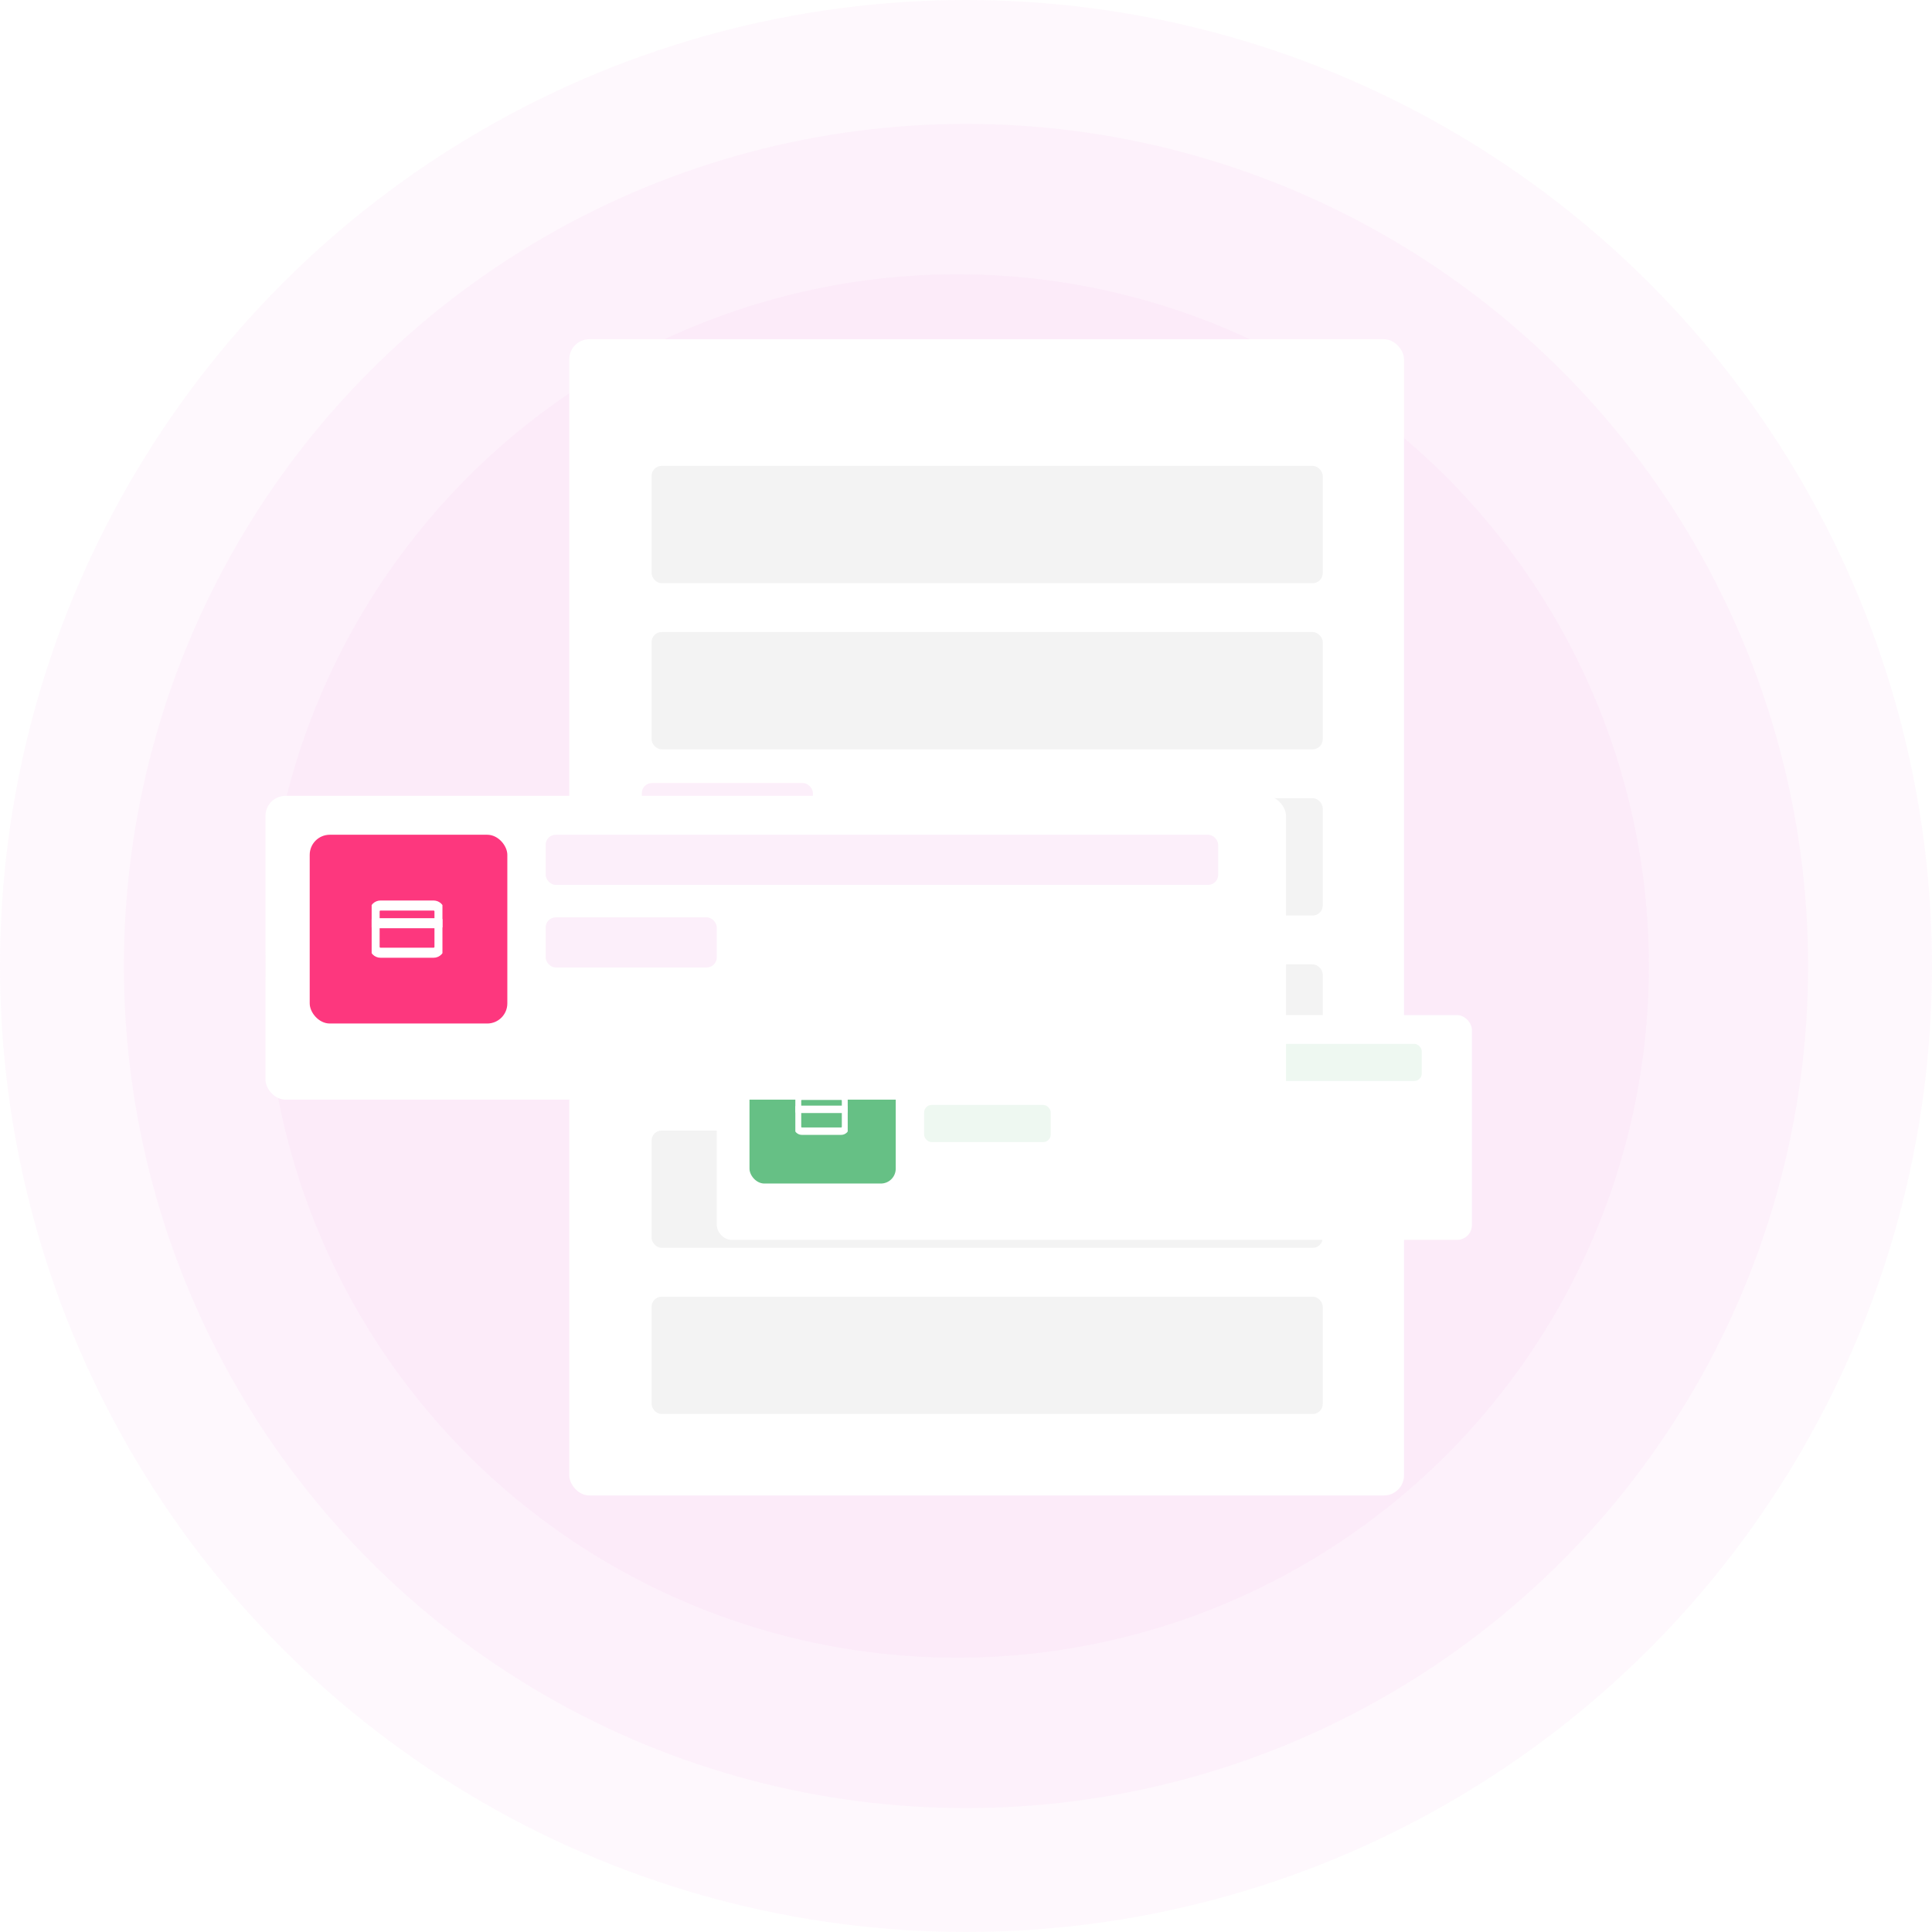 <svg width="348" height="348" viewBox="0 0 348 348" fill="none" xmlns="http://www.w3.org/2000/svg">
<circle cx="174" cy="174" r="174" fill="#E064CC" fill-opacity="0.05"/>
<circle cx="174" cy="174" r="151.686" fill="#E064CC" fill-opacity="0.05"/>
<circle cx="172.406" cy="174" r="124.589" fill="#E064CC" fill-opacity="0.05"/>
<rect x="102.541" y="61.099" width="150.357" height="208.269" rx="3.621" fill="white"/>
<rect x="117.369" y="113.848" width="120.89" height="21.127" rx="1.811" fill="#F3F3F3"/>
<rect x="117.369" y="143.777" width="120.89" height="21.127" rx="1.811" fill="#F3F3F3"/>
<rect x="117.369" y="83.919" width="120.89" height="21.127" rx="1.811" fill="#F3F3F3"/>
<rect x="117.369" y="203.636" width="120.89" height="21.127" rx="1.811" fill="#F3F3F3"/>
<rect x="117.369" y="233.565" width="120.89" height="21.127" rx="1.811" fill="#F3F3F3"/>
<rect x="117.369" y="173.707" width="120.89" height="21.127" rx="1.811" fill="#F3F3F3"/>
<rect x="115.609" y="141.048" width="30.815" height="9.032" rx="1.811" fill="#FCEFFA"/>
<g filter="url(#filter0_d_20650_266)">
<rect x="129.106" y="180.162" width="136.023" height="40.492" rx="2.68" fill="white"/>
</g>
<rect x="135.003" y="188.024" width="26.34" height="25.16" rx="2.68" fill="#66C085"/>
<rect x="166.454" y="188.024" width="89.634" height="6.683" rx="1.34" fill="#66C085" fill-opacity="0.11"/>
<rect x="166.454" y="199.032" width="22.802" height="6.683" rx="1.34" fill="#66C085" fill-opacity="0.11"/>
<g clip-path="url(#clip0_20650_266)">
<path d="M151.515 197.459H144.438C144.004 197.459 143.652 197.811 143.652 198.246V202.963C143.652 203.398 144.004 203.75 144.438 203.75H151.515C151.949 203.75 152.301 203.398 152.301 202.963V198.246C152.301 197.811 151.949 197.459 151.515 197.459Z" stroke="white" stroke-width="1.34" stroke-linecap="round" stroke-linejoin="round"/>
<path d="M143.652 199.818H152.301" stroke="white" stroke-width="1.34" stroke-linecap="round" stroke-linejoin="round"/>
</g>
<g filter="url(#filter1_d_20650_266)">
<rect x="47.817" y="139.731" width="183.829" height="54.724" rx="3.621" fill="white"/>
</g>
<rect x="55.786" y="150.357" width="35.597" height="34.003" rx="3.621" fill="#FD377E"/>
<rect x="98.29" y="150.357" width="121.136" height="9.032" rx="1.811" fill="#FCEFFA"/>
<rect x="98.29" y="165.234" width="30.815" height="9.032" rx="1.811" fill="#FCEFFA"/>
<g clip-path="url(#clip1_20650_266)">
<path d="M78.101 163.108H68.537C67.951 163.108 67.475 163.584 67.475 164.171V170.547C67.475 171.133 67.951 171.609 68.537 171.609H78.101C78.688 171.609 79.163 171.133 79.163 170.547V164.171C79.163 163.584 78.688 163.108 78.101 163.108Z" stroke="white" stroke-width="1.811" stroke-linecap="round" stroke-linejoin="round"/>
<path d="M67.475 166.296H79.163" stroke="white" stroke-width="1.811" stroke-linecap="round" stroke-linejoin="round"/>
</g>
<defs>
<filter id="filter0_d_20650_266" x="102.31" y="156.045" width="189.615" height="94.085" filterUnits="userSpaceOnUse" color-interpolation-filters="sRGB">
<feFlood flood-opacity="0" result="BackgroundImageFix"/>
<feColorMatrix in="SourceAlpha" type="matrix" values="0 0 0 0 0 0 0 0 0 0 0 0 0 0 0 0 0 0 127 0" result="hardAlpha"/>
<feOffset dy="2.68"/>
<feGaussianBlur stdDeviation="13.398"/>
<feComposite in2="hardAlpha" operator="out"/>
<feColorMatrix type="matrix" values="0 0 0 0 0 0 0 0 0 0 0 0 0 0 0 0 0 0 0.25 0"/>
<feBlend mode="normal" in2="BackgroundImageFix" result="effect1_dropShadow_20650_266"/>
<feBlend mode="normal" in="SourceGraphic" in2="effect1_dropShadow_20650_266" result="shape"/>
</filter>
<filter id="filter1_d_20650_266" x="11.603" y="107.139" width="256.256" height="127.151" filterUnits="userSpaceOnUse" color-interpolation-filters="sRGB">
<feFlood flood-opacity="0" result="BackgroundImageFix"/>
<feColorMatrix in="SourceAlpha" type="matrix" values="0 0 0 0 0 0 0 0 0 0 0 0 0 0 0 0 0 0 127 0" result="hardAlpha"/>
<feOffset dy="3.621"/>
<feGaussianBlur stdDeviation="18.107"/>
<feComposite in2="hardAlpha" operator="out"/>
<feColorMatrix type="matrix" values="0 0 0 0 0 0 0 0 0 0 0 0 0 0 0 0 0 0 0.25 0"/>
<feBlend mode="normal" in2="BackgroundImageFix" result="effect1_dropShadow_20650_266"/>
<feBlend mode="normal" in="SourceGraphic" in2="effect1_dropShadow_20650_266" result="shape"/>
</filter>
<clipPath id="clip0_20650_266">
<rect width="9.435" height="9.435" fill="white" transform="translate(143.259 195.887)"/>
</clipPath>
<clipPath id="clip1_20650_266">
<rect width="12.751" height="12.751" fill="white" transform="translate(66.944 160.983)"/>
</clipPath>
</defs>
</svg>
